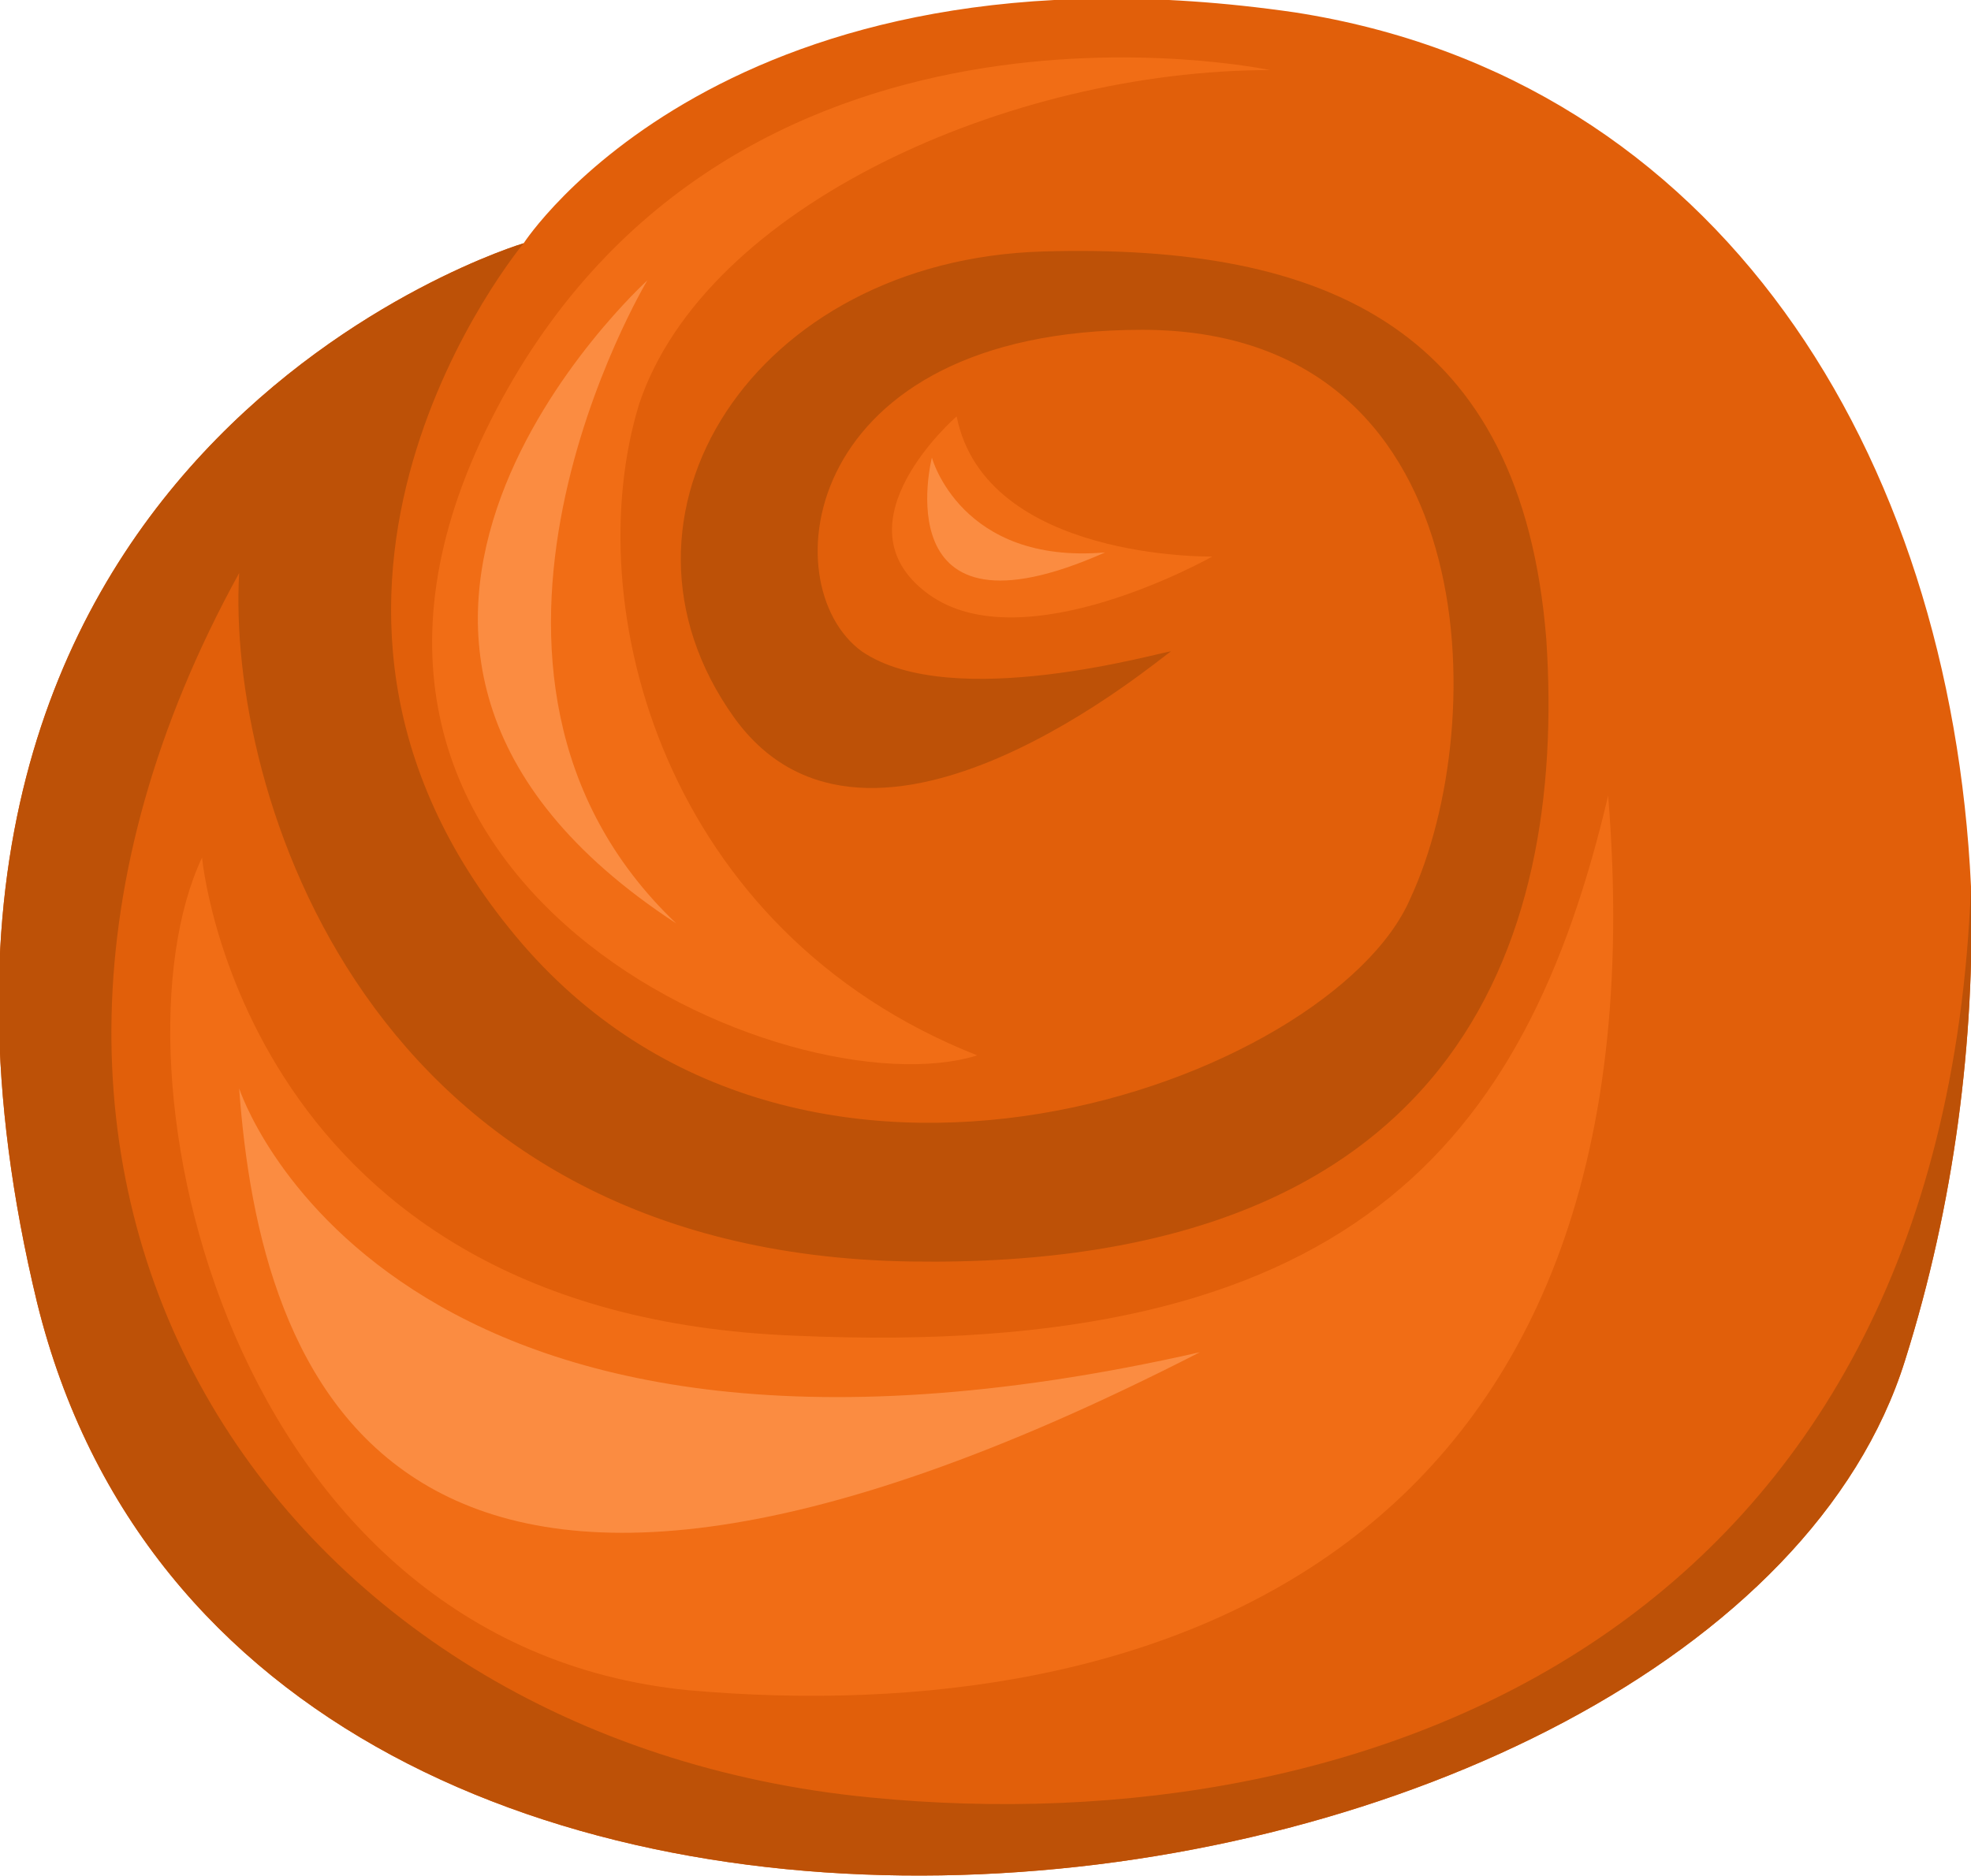 <?xml version="1.0" encoding="utf-8"?>
<!-- Generator: Adobe Illustrator 25.0.0, SVG Export Plug-In . SVG Version: 6.00 Build 0)  -->
<svg version="1.1"
	 id="svg2" inkscape:version="0.48+devel r9935" sodipodi:docname="Documento nuevo 1" xmlns:cc="http://creativecommons.org/ns#" xmlns:dc="http://purl.org/dc/elements/1.1/" xmlns:inkscape="http://www.inkscape.org/namespaces/inkscape" xmlns:ns1="http://sozi.baierouge.fr" xmlns:rdf="http://www.w3.org/1999/02/22-rdf-syntax-ns#" xmlns:sodipodi="http://sodipodi.sourceforge.net/DTD/sodipodi-0.dtd" xmlns:svg="http://www.w3.org/2000/svg"
	 xmlns="http://www.w3.org/2000/svg" xmlns:xlink="http://www.w3.org/1999/xlink" x="0px" y="0px" viewBox="0 0 47.8 45.5"
	 style="enable-background:new 0 0 47.8 45.5;" xml:space="preserve">
<style type="text/css">
	.st0{fill:#E15F0A;}
	.st1{fill:#BD5107;}
	.st2{fill:#F16D15;}
	.st3{fill:#FB8C41;}
</style>
<sodipodi:namedview  bordercolor="#666666" borderopacity="1.0" id="base" inkscape:current-layer="layer1" inkscape:cx="273.52498" inkscape:cy="614.84559" inkscape:document-units="px" inkscape:pageopacity="0.0" inkscape:pageshadow="2" inkscape:window-height="787" inkscape:window-maximized="0" inkscape:window-width="1440" inkscape:window-x="0" inkscape:window-y="0" inkscape:zoom="0.42014768" pagecolor="#ffffff" showgrid="false">
	</sodipodi:namedview>
<g>
	<path class="st0" d="M46.2,33C41.7,47.4,6,52.3,0.9,31.6c-5-20.7,11.8-25.7,11.8-25.7s4.9-7.6,18.7-5.6C41.7,1.9,47.3,11,47.8,21.5
		C47.9,25.2,47.4,29.2,46.2,33z"/>
	<path class="st1" d="M46.2,33C41.7,47.4,6,52.3,0.9,31.6c-5-20.7,11.8-25.7,11.8-25.7s-7.1,8.5-0.2,16.8c6.9,8.3,19.8,3.5,21.7-0.9
		C36.2,17.5,36,8,27.7,8s-9,6.2-6.8,7.8c2.2,1.5,7.3,0,7.5,0c-0.2,0.1-7.3,6.2-10.6,1.6c-3.5-4.9,0.5-11.1,7.5-11.3
		c6.9-0.2,11.6,1.9,12.2,9.4c0.5,7.5-2.3,15.3-15.4,15.1C8.8,30.4,5.5,19.1,5.8,13.9c-8.2,14.9,0.9,28.3,15.3,29.7
		c12.2,1.2,26-4.1,26.7-22.1C47.9,25.2,47.4,29.2,46.2,33z"/>
	<path class="st2" d="M30.8,1.7c0,0-13.2-2.8-18.9,8.5c-5.7,11.3,7.3,16.8,11.8,15.4c-7.6-3-9.7-10.9-8.2-15.8
		C17.1,5,24.5,1.7,30.8,1.7z"/>
	<path class="st2" d="M4.9,20.8c0,0,1,11.1,14.4,11.6C32.7,33,37,27.8,39,19.3C40.5,37.7,28,42,16.7,41C5.5,39.9,2.5,25.9,4.9,20.8z
		"/>
	<path class="st2" d="M23.2,10.1c0,0-3,2.6-0.7,4.3c2.3,1.7,6.9-0.9,6.9-0.9S23.9,13.6,23.2,10.1z"/>
	<path class="st3" d="M15.7,6.8c0,0-5.7,9.5,0.7,15.6C6,15.6,15.7,6.8,15.7,6.8z"/>
	<path class="st3" d="M5.8,26.4c0,0,3.5,10.9,23.3,6.4C9.4,42.9,6.3,33.3,5.8,26.4z"/>
	<path class="st3" d="M22.6,11.1c0,0,0.7,2.6,4.2,2.3C21.4,15.8,22.6,11.1,22.6,11.1z"/>
</g>
</svg>

